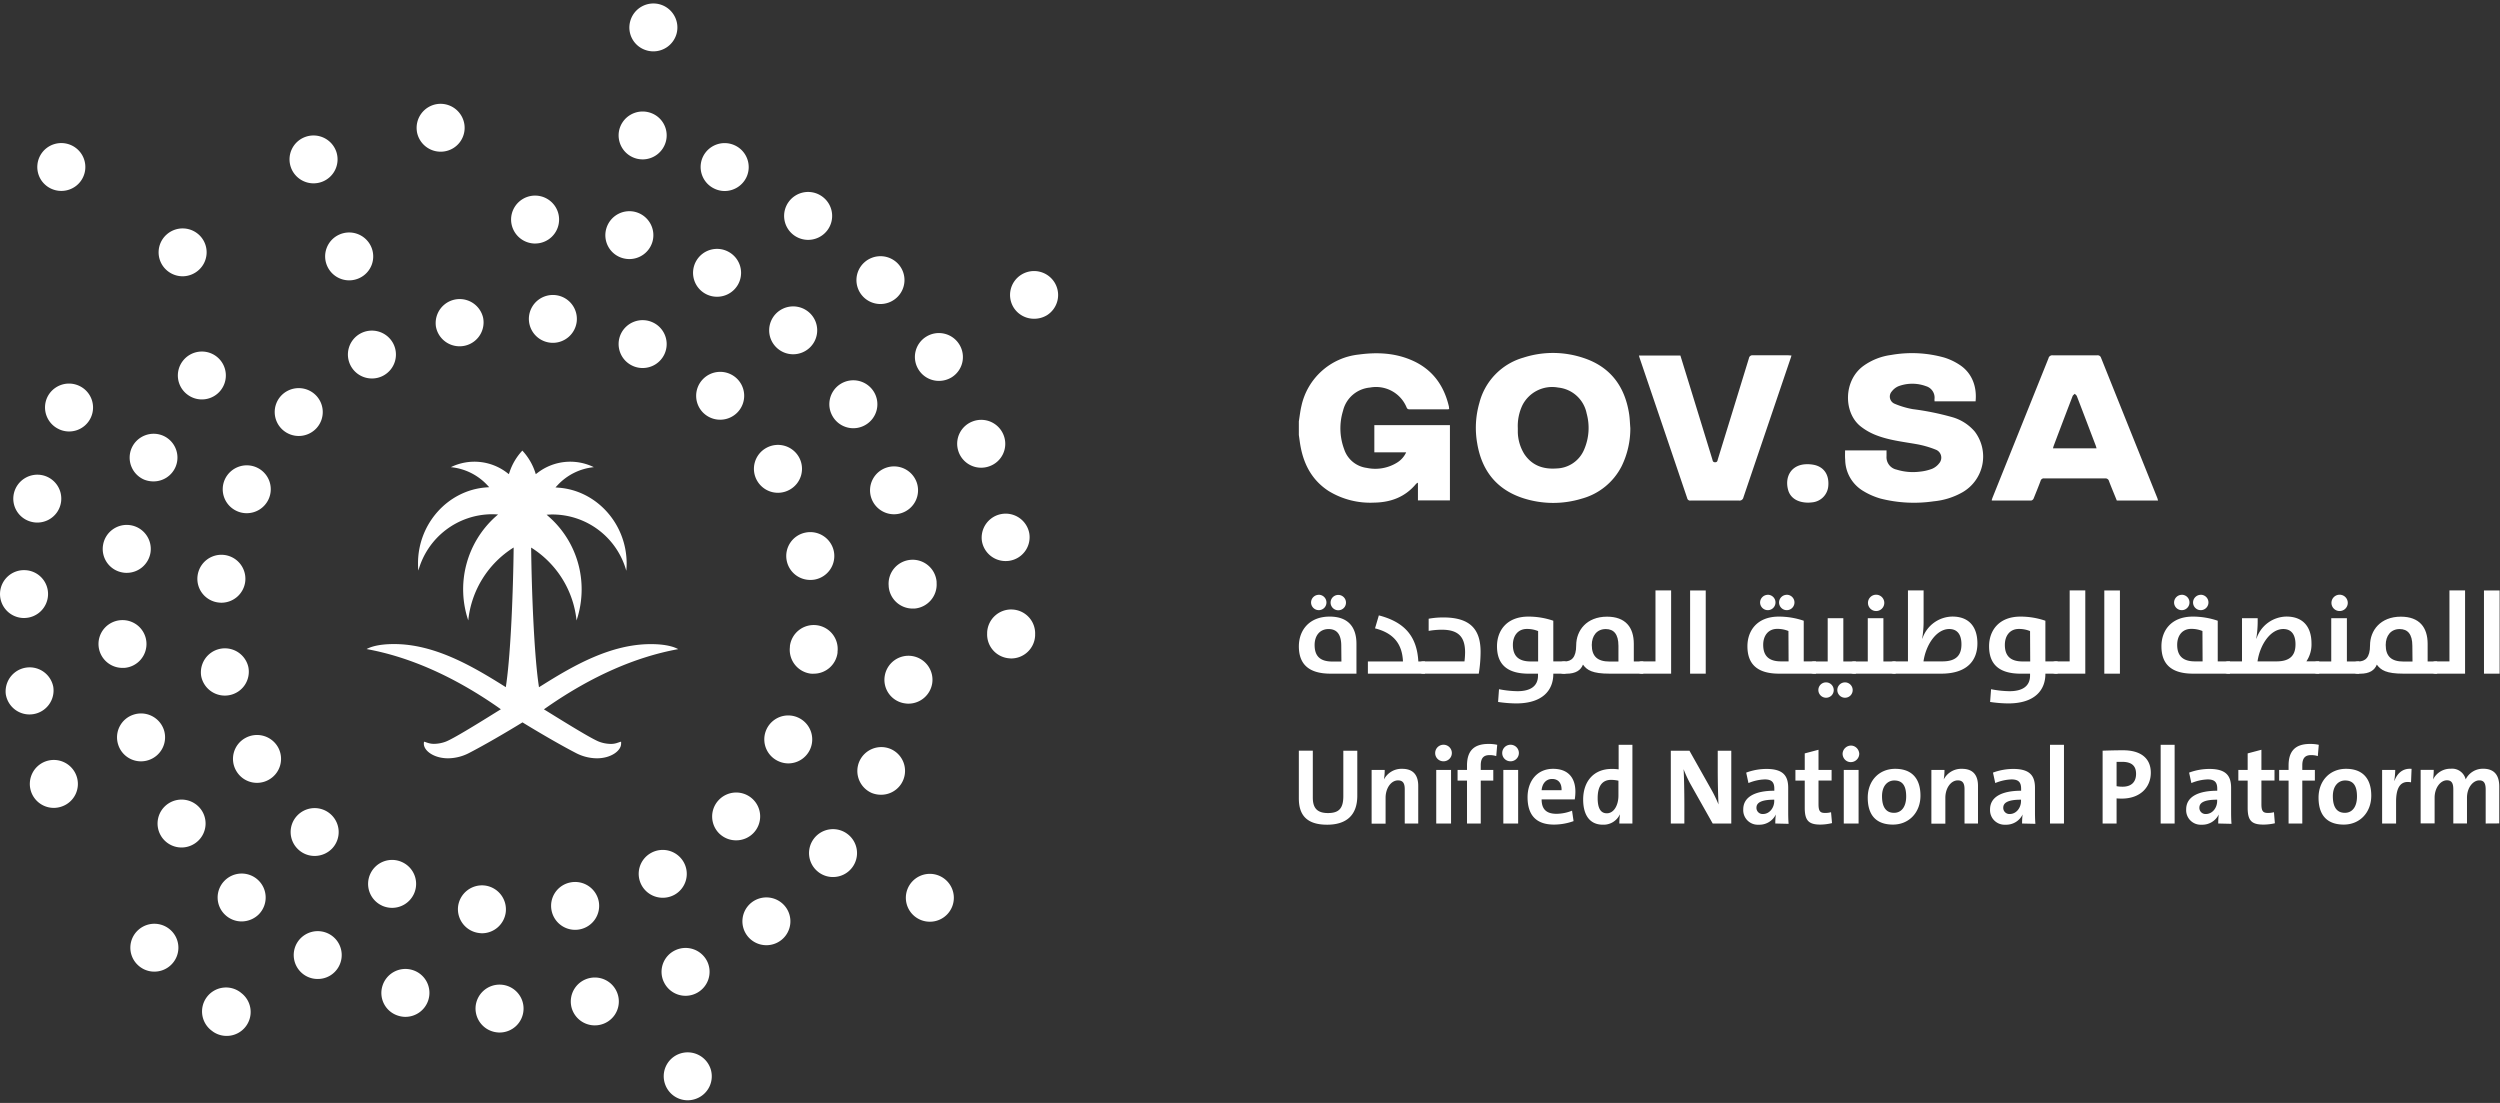 <svg width="136" height="60" xmlns="http://www.w3.org/2000/svg"><rect width="100%" height="100%" fill="#333333" stroke="none"/><g fill="#FFF"><path d="M72.378 36.647c-1.25 0-1.72-.579-1.72-1.484 0-.874.56-1.62 1.677-1.62 1.012 0 1.456.58 1.456 1.478v1.626h-1.413zm-.638-4.292a.42.42 0 01.3.713.42.42 0 01-.718-.295.42.42 0 01.418-.415v-.003zm1.225 2.778c0-.642-.256-.912-.69-.912-.484 0-.76.367-.76.867 0 .605.297.9.968.9h.49l-.008-.855zm-.19-2.769a.42.42 0 01.387.635.42.42 0 01-.778-.218c0-.22.17-.402.391-.417zm1.638 3.619h1.908c-.04-.946-.503-1.543-1.52-1.8l.208-.706c1.33.346 2.07 1.073 2.148 2.506h.361v.664h-3.105v-.664z"/><path d="M77.417 36.647c-.129 0-.38-.128-.38-.335 0-.206.259-.333.38-.333h2.251c.02-.162.031-.325.033-.488 0-.816-.337-1.234-1.26-1.234-.242 0-.483.022-.722.064v-.662c.264-.048.532-.071.8-.07 1.451 0 2.025.636 2.025 1.87a7.51 7.51 0 01-.099 1.188h-3.028zm4.079 1.539l.05-.693c.332.067.67.103 1.008.108.67 0 1.114-.25 1.114-.853v-.1h-.509c-1.251 0-1.722-.58-1.722-1.492 0-.842.522-1.613 1.71-1.613.46 0 .918.076 1.353.225v2.211h.663v.668H84.5v.014c0 .885-.58 1.605-2.019 1.605a6.81 6.81 0 01-.985-.08zm2.178-3.855a1.564 1.564 0 00-.613-.116c-.483 0-.76.367-.76.867 0 .585.29.901.969.901h.404v-1.652z"/><path d="M86.113 36.155c-.116.297-.38.496-.915.496h-.137c-.13 0-.38-.129-.38-.335 0-.206.256-.333.38-.333h.045c.38 0 .639-.212.639-.874 0-.816.57-1.562 1.677-1.562 1.005 0 1.457.58 1.457 1.478v.958h.516v.664h-1.838c-.93 0-1.224-.189-1.444-.492zm1.93-1.022c0-.642-.258-.912-.69-.912-.484 0-.76.367-.76.867 0 .605.297.9.967.9h.483v-.855z"/><path d="M89.298 36.647c-.129 0-.38-.128-.38-.335 0-.206.259-.333.38-.333h.76v-3.86h.851v4.528H89.3zm2.644-4.527h.85v4.527h-.851zm4.838 4.527c-1.25 0-1.72-.579-1.72-1.491 0-.842.522-1.613 1.709-1.613.46 0 .918.076 1.354.225v2.211h.665v.668H96.78zm-.611-4.292a.419.419 0 11-.42.418.423.423 0 01.41-.415l.01-.003zm1.122 1.972a1.564 1.564 0 00-.613-.116c-.483 0-.76.368-.76.867 0 .585.29.901.967.901h.414l-.008-1.652zm-.09-1.972a.419.419 0 11-.42.418.42.42 0 01.41-.415l.01-.003z"/><path d="M98.287 36.316c0-.199.258-.333.38-.333h.76V33.63h.85v2.353h.682v.664h-2.28c-.134 0-.392-.125-.392-.33zm1.052.805a.42.42 0 01.296.714.42.42 0 01-.716-.298.416.416 0 01.42-.416zm1.031 0a.42.42 0 01.296.714.42.42 0 01-.716-.298.42.42 0 01.42-.416z"/><path d="M100.467 36.316c0-.199.257-.333.38-.333h.76V33.63h.85v2.353h.666v.664h-2.28c-.12 0-.376-.125-.376-.33zm1.573-3.963a.444.444 0 11.001.887.444.444 0 01-.001-.887z"/><path d="M103.033 36.647c-.129 0-.38-.128-.38-.335 0-.206.259-.333.38-.333h.76v-3.86h.851v1.672c.002.317-.024.634-.078.947h.013a1.743 1.743 0 011.632-1.197c.897 0 1.36.553 1.36 1.46 0 .906-.534 1.646-1.972 1.646h-2.566zm2.644-.668c.806 0 1.026-.405 1.026-.925s-.213-.835-.665-.835c-.697 0-1.27.854-1.4 1.76h1.04zm2.585 2.207l.052-.693a5.48 5.48 0 001.006.108c.671 0 1.115-.25 1.115-.853v-.1h-.509c-1.251 0-1.72-.58-1.72-1.492 0-.842.522-1.613 1.709-1.613.46 0 .918.076 1.354.225v2.211h.665v.668h-.665v.014c0 .885-.581 1.605-2.019 1.605-.33-.003-.66-.03-.988-.08zm2.173-3.855a1.56 1.56 0 00-.611-.116c-.485 0-.76.367-.76.867 0 .585.29.901.967.901h.412l-.008-1.652z"/><path d="M111.83 36.647c-.13 0-.38-.128-.38-.335 0-.206.258-.333.38-.333h.76v-3.86h.85v4.528h-1.61zm2.644-4.527h.85v4.527h-.85zm4.828 4.527c-1.25 0-1.72-.579-1.72-1.491 0-.842.521-1.613 1.709-1.613.46 0 .918.076 1.354.225v2.211h.665v.668h-2.008zm-.612-4.292a.419.419 0 11-.42.418.423.423 0 01.42-.415v-.003zm1.123 1.972a1.564 1.564 0 00-.614-.116c-.484 0-.76.368-.76.867 0 .585.291.901.967.901h.415l-.008-1.652zm-.091-1.972a.419.419 0 11-.42.418.421.421 0 01.42-.415v-.003z"/><path d="M121.205 36.647c-.129 0-.38-.128-.38-.335 0-.206.259-.333.38-.333h.76V33.63h.853v.161c0 .317-.025.634-.078.947h.013a1.743 1.743 0 011.632-1.197c.895 0 1.36.553 1.36 1.46.013.346-.084.688-.277.976h.697v.67h-4.96zm2.644-.668c.806 0 1.026-.405 1.026-.925s-.213-.835-.665-.835c-.697 0-1.27.854-1.4 1.76h1.04z"/><path d="M125.68 36.316c0-.199.259-.333.38-.333h.76V33.63h.851v2.353h.665v.664h-2.28c-.117 0-.376-.125-.376-.33zm1.573-3.963a.444.444 0 11.002.887.444.444 0 01-.002-.887z"/><path d="M129.299 36.155c-.118.297-.38.496-.916.496h-.137c-.129 0-.38-.129-.38-.335 0-.206.259-.333.38-.333h.046c.38 0 .638-.212.638-.874 0-.816.57-1.562 1.677-1.562 1.005 0 1.457.58 1.457 1.478v.958h.517v.664h-1.839c-.928 0-1.22-.189-1.443-.492zm1.933-1.022c0-.642-.258-.912-.69-.912-.483 0-.759.367-.759.867 0 .605.296.9.967.9h.49l-.008-.855z"/><path d="M132.49 36.647c-.13 0-.38-.128-.38-.335 0-.206.258-.333.38-.333h.76v-3.86h.85v4.528h-1.61zm2.638-4.527h.851v4.527h-.85zM26.06 50.756a1.307 1.307 0 01-1.14-1.448 1.312 1.312 0 011.454-1.136 1.31 1.31 0 011.14 1.448 1.307 1.307 0 01-1.296 1.15 1.384 1.384 0 01-.158-.014zm3.945-1.226a1.295 1.295 0 011.03-1.526 1.307 1.307 0 011.535 1.024 1.304 1.304 0 01-1.032 1.53 1.306 1.306 0 01-1.533-1.028zm-9.223-.264a1.3 1.3 0 01-.637-1.728 1.303 1.303 0 011.735-.636 1.3 1.3 0 01.636 1.728 1.307 1.307 0 01-1.185.757c-.19 0-.377-.041-.55-.12zm14.13-1.094a1.296 1.296 0 01.503-1.771 1.309 1.309 0 011.778.501 1.298 1.298 0 01-.503 1.774 1.316 1.316 0 01-.637.162c-.473 0-.91-.254-1.141-.666zm-18.683-1.957a1.296 1.296 0 01-.069-1.838 1.307 1.307 0 011.845-.068 1.3 1.3 0 01.07 1.842c-.247.26-.59.41-.95.412a1.296 1.296 0 01-.896-.348zm22.926-.845a1.3 1.3 0 01-.064-1.839 1.307 1.307 0 011.846-.07 1.3 1.3 0 01-.882 2.253 1.302 1.302 0 01-.9-.345zm10.538 4.422a1.3 1.3 0 01-.064-1.84 1.305 1.305 0 011.844-.064 1.3 1.3 0 01-.88 2.253 1.302 1.302 0 01-.9-.349zm-36.851-7.873a1.294 1.294 0 01.502-1.77 1.313 1.313 0 011.781.501 1.3 1.3 0 01-.507 1.77 1.302 1.302 0 01-1.776-.502zm29.488-.517a1.301 1.301 0 111.1-2.36 1.304 1.304 0 01.635 1.73 1.303 1.303 0 01-1.185.757 1.32 1.32 0 01-.55-.127zM10.946 36.79a1.307 1.307 0 012.564-.503v-.001a1.297 1.297 0 01-1.029 1.53 1.31 1.31 0 01-1.535-1.026zm33.164-.143a1.307 1.307 0 01-1.139-1.451.08.08 0 000-.025v-.025a1.306 1.306 0 011.451-1.135 1.303 1.303 0 011.14 1.444v.059a1.305 1.305 0 01-1.297 1.135 1.144 1.144 0 01-.154-.002zm-32.223-3.87a1.302 1.302 0 01-.873-.488 1.293 1.293 0 01-.267-.96 1.305 1.305 0 012.593.314 1.309 1.309 0 01-1.298 1.145 1.468 1.468 0 01-.155-.011zm30.911-2.275a1.297 1.297 0 011.026-1.53 1.309 1.309 0 011.538 1.022 1.304 1.304 0 01-1.029 1.532c-.084.016-.17.023-.255.022a1.301 1.301 0 01-1.28-1.046zm-29.924-2.705a1.3 1.3 0 01-.638-1.726 1.313 1.313 0 011.736-.638 1.3 1.3 0 01.637 1.728 1.305 1.305 0 01-1.186.757c-.19 0-.377-.04-.549-.121zm28.308-1.654a1.298 1.298 0 01.5-1.774 1.31 1.31 0 011.78.498 1.298 1.298 0 01-.504 1.773 1.304 1.304 0 01-1.776-.498zM15.363 23.37a1.3 1.3 0 01-.072-1.84 1.314 1.314 0 011.85-.068 1.3 1.3 0 01.068 1.84 1.311 1.311 0 01-1.846.068zm22.927-.882a1.299 1.299 0 01-.071-1.84 1.309 1.309 0 011.848-.072 1.3 1.3 0 01.068 1.84 1.307 1.307 0 01-.95.416 1.302 1.302 0 01-.894-.344zm-19.197-2.565a1.3 1.3 0 01.5-1.772 1.311 1.311 0 011.78.502 1.3 1.3 0 01-.504 1.772 1.288 1.288 0 01-.636.164 1.302 1.302 0 01-1.14-.666zm15.319-.023a1.302 1.302 0 01-.64-1.728 1.31 1.31 0 011.734-.636 1.3 1.3 0 01.642 1.726 1.305 1.305 0 01-1.189.758c-.189 0-.375-.04-.547-.12zm-10.694-2.11a1.307 1.307 0 012.564-.503 1.3 1.3 0 01-1.283 1.551c-.623 0-1.16-.44-1.28-1.048zm6.202.85a1.303 1.303 0 01-1.14-1.448 1.306 1.306 0 011.453-1.136 1.303 1.303 0 011.14 1.444 1.307 1.307 0 01-1.295 1.15c-.053 0-.106-.003-.158-.01zm-2.802 37.527a1.308 1.308 0 01-1.248-1.359 1.307 1.307 0 011.366-1.243c.72.033 1.278.643 1.244 1.36a1.301 1.301 0 01-1.303 1.244h-.059v-.002zm3.957-1.437a1.304 1.304 0 011.031-1.529 1.305 1.305 0 011.533 1.024 1.298 1.298 0 01-1.03 1.531 1.308 1.308 0 01-1.535-1.026zm-9.395.53a1.292 1.292 0 01-.878-1.616 1.307 1.307 0 011.622-.88 1.298 1.298 0 01.883 1.618h.001a1.308 1.308 0 01-1.252.935c-.127 0-.254-.02-.376-.056zm14.432-1.841a1.294 1.294 0 01.629-1.728 1.31 1.31 0 011.738.624 1.304 1.304 0 01-.63 1.732 1.303 1.303 0 01-1.736-.628zm-19.488-.339a1.303 1.303 0 01-.467-1.783 1.311 1.311 0 011.787-.465 1.3 1.3 0 01.467 1.78 1.293 1.293 0 01-1.13.644c-.23.001-.458-.06-.657-.176zm24.056-2.139a1.299 1.299 0 01.19-1.832 1.31 1.31 0 011.835.19 1.297 1.297 0 01-.19 1.83 1.31 1.31 0 01-.82.29 1.305 1.305 0 01-1.015-.478zm-28.444-1.185a1.294 1.294 0 01-.028-1.837 1.307 1.307 0 011.848-.03c.517.501.53 1.325.03 1.843-.248.25-.587.392-.94.394-.34 0-.667-.133-.91-.37zm32.291-2.311a1.3 1.3 0 01-.25-1.824 1.304 1.304 0 011.83-.248 1.298 1.298 0 01.249 1.823 1.3 1.3 0 01-1.04.514 1.287 1.287 0 01-.79-.265zM8.772 45.494c-.384-.61-.2-1.414.412-1.798a1.31 1.31 0 011.802.414 1.3 1.3 0 01-.416 1.793 1.304 1.304 0 01-1.799-.409zm38.651-2.356a1.304 1.304 0 01-.676-1.713 1.305 1.305 0 011.71-.678 1.298 1.298 0 01-.522 2.487 1.359 1.359 0 01-.512-.096zM6.433 40.52a1.296 1.296 0 01.832-1.643 1.311 1.311 0 011.651.829 1.305 1.305 0 01-.838 1.645 1.3 1.3 0 01-1.645-.83v-.001zm42.77-2.26a1.293 1.293 0 01-1.071-1.5 1.308 1.308 0 011.502-1.069c.712.12 1.193.79 1.075 1.5a1.311 1.311 0 01-1.287 1.088 1.22 1.22 0 01-.219-.02zM5.362 35.133a1.297 1.297 0 01.31-.946 1.312 1.312 0 011.843-.14 1.302 1.302 0 01-.75 2.286h-.1a1.303 1.303 0 01-1.303-1.2zm42.983-3.229v-.03a1.297 1.297 0 01.31-.97 1.31 1.31 0 012.297.747h-.001v.032a.057.057 0 010 .026c.05.717-.488 1.34-1.207 1.397h-.098a1.307 1.307 0 01-1.301-1.202zm-41.667-.759a1.297 1.297 0 01-1.071-1.5c.118-.71.79-1.19 1.503-1.072.711.12 1.191.791 1.075 1.5a1.31 1.31 0 01-1.288 1.09 1.163 1.163 0 01-.219-.018zm40.717-4.065a1.301 1.301 0 01.834-1.643 1.308 1.308 0 011.648.829 1.303 1.303 0 01-.832 1.644 1.306 1.306 0 01-1.65-.83zM7.84 26.091a1.302 1.302 0 01-.68-1.712 1.309 1.309 0 011.71-.678c.658.286.96 1.046.678 1.703a1.3 1.3 0 01-1.198.784c-.174 0-.347-.032-.51-.097zm37.477-3.408c-.384-.61-.2-1.413.41-1.797a1.311 1.311 0 011.8.41 1.298 1.298 0 01-.408 1.797 1.304 1.304 0 01-1.803-.41zm9.831-5.943a1.298 1.298 0 01.413-1.797 1.31 1.31 0 011.798.41 1.298 1.298 0 01-.408 1.797c-.21.126-.45.191-.695.19a1.306 1.306 0 01-1.108-.6zm-44.956 4.722a1.296 1.296 0 01-.25-1.823 1.308 1.308 0 011.83-.25 1.303 1.303 0 01-.794 2.34c-.284 0-.56-.094-.786-.267zm32.05-2.555a1.3 1.3 0 01-.033-1.842 1.312 1.312 0 011.85-.03c.518.5.53 1.323.029 1.84a1.31 1.31 0 01-.94.397 1.3 1.3 0 01-.906-.365zm-39.921-9a1.303 1.303 0 01.19-1.833 1.312 1.312 0 011.839.19 1.299 1.299 0 01-.19 1.832 1.31 1.31 0 01-.823.29 1.309 1.309 0 01-1.016-.48zm36.029 6.06a1.3 1.3 0 01-.471-1.779 1.304 1.304 0 011.787-.47 1.299 1.299 0 01.47 1.782c-.235.4-.666.645-1.131.643a1.3 1.3 0 01-.655-.176zm-20.537-1.465a1.296 1.296 0 01.627-1.732 1.31 1.31 0 011.738.625 1.296 1.296 0 01-.627 1.732 1.307 1.307 0 01-1.738-.625zm16.054-.462a1.294 1.294 0 01-.881-1.616 1.307 1.307 0 011.62-.882c.69.205 1.086.927.885 1.616a1.306 1.306 0 01-1.254.935c-.125 0-.25-.018-.37-.053zm1.307-11.3a1.292 1.292 0 01-.881-1.616 1.307 1.307 0 011.62-.882c.69.205 1.086.927.885 1.617a1.308 1.308 0 01-1.256.935c-.124 0-.248-.019-.368-.053zm-6.122 10.507a1.31 1.31 0 01-1.248-1.357 1.307 1.307 0 012.269-.826c.234.255.356.591.34.936a1.301 1.301 0 01-1.302 1.247h-.059zM36.188 59a1.298 1.298 0 01.773-1.673 1.314 1.314 0 011.68.776 1.3 1.3 0 01-.778 1.67A1.299 1.299 0 0136.188 59zM11.56 56.1a1.304 1.304 0 111.54-2.103V54a1.3 1.3 0 01.285 1.819 1.3 1.3 0 01-1.054.534 1.295 1.295 0 01-.771-.25zm-4.122-3.663a1.296 1.296 0 01.076-1.84 1.308 1.308 0 011.845.076 1.296 1.296 0 01-.075 1.837c-.24.223-.556.346-.885.347a1.3 1.3 0 01-.96-.42zm-5.736-9.343a1.305 1.305 0 01.775-1.673 1.31 1.31 0 011.679.776 1.296 1.296 0 01-.777 1.67 1.303 1.303 0 01-1.677-.772v-.001zM.315 37.766a1.308 1.308 0 012.583-.403c.11.71-.377 1.376-1.09 1.487a1.304 1.304 0 01-1.493-1.085zm54.638-1.95a1.307 1.307 0 01-.908-.418 1.298 1.298 0 01-.344-.935v-.057a1.308 1.308 0 011.354-1.25v.001a1.3 1.3 0 011.256 1.353v.06a1.303 1.303 0 01-1.303 1.25.27.27 0 01-.055-.004zM1.252 33.619a1.306 1.306 0 01-1.25-1.357 1.303 1.303 0 011.361-1.245 1.298 1.298 0 011.25 1.353 1.305 1.305 0 01-1.306 1.249h-.055zm52.162-4.199a1.306 1.306 0 012.58-.403 1.297 1.297 0 01-1.087 1.49c-.067.01-.135.014-.203.014a1.302 1.302 0 01-1.29-1.1zM1.727 28.391a1.295 1.295 0 01-.967-1.567 1.31 1.31 0 011.576-.965 1.302 1.302 0 01-.304 2.568 1.206 1.206 0 01-.305-.036zm50.426-3.797a1.296 1.296 0 01.771-1.673 1.307 1.307 0 011.68.77 1.292 1.292 0 01-.772 1.67 1.305 1.305 0 01-1.68-.767zM3.212 23.35a1.304 1.304 0 01-.644-1.73 1.31 1.31 0 011.734-.633 1.3 1.3 0 01.64 1.728 1.301 1.301 0 01-1.73.636zm46.753-3.25a1.295 1.295 0 01.427-1.788 1.305 1.305 0 011.797.43 1.298 1.298 0 01-.427 1.789 1.32 1.32 0 01-.684.189 1.3 1.3 0 01-1.113-.62zm-3.028-3.98a1.296 1.296 0 01.074-1.837 1.312 1.312 0 011.846.07 1.296 1.296 0 01-.076 1.84 1.308 1.308 0 01-1.844-.072zM8.975 14.61a1.296 1.296 0 01.074-1.838 1.31 1.31 0 011.846.072 1.296 1.296 0 01-.076 1.838c-.242.223-.56.347-.889.348a1.313 1.313 0 01-.955-.42zm34.218-1.811a1.301 1.301 0 01-.287-1.82 1.306 1.306 0 011.826-.285 1.3 1.3 0 01.287 1.819 1.31 1.31 0 01-1.826.286zm-4.319-2.531a1.302 1.302 0 01-.64-1.728 1.31 1.31 0 011.736-.634c.655.302.941 1.075.64 1.728a1.314 1.314 0 01-1.189.757 1.29 1.29 0 01-.547-.123zM15.832 9.123a1.298 1.298 0 01.773-1.673 1.311 1.311 0 011.679.772 1.303 1.303 0 01-.773 1.671 1.31 1.31 0 01-1.68-.77zm6.848-1.968a1.307 1.307 0 011.088-1.492A1.31 1.31 0 0125.26 6.75a1.297 1.297 0 01-1.089 1.487 1.31 1.31 0 01-1.493-1.083zm10.944 33.242l-.067.023c-.106.034-.218.05-.33.049a1.863 1.863 0 01-.634-.12c-.38-.143-1.638-.916-2.785-1.627l-.219-.135.211-.147c2.392-1.655 4.776-2.705 7.095-3.127-.211-.117-.652-.273-1.493-.273-2.15 0-4.152 1.136-5.86 2.207l-.222.138-.036-.257c-.232-1.703-.361-4.944-.39-7.34a5.318 5.318 0 012.47 3.965 5.307 5.307 0 00.277-1.703 5.25 5.25 0 00-1.759-3.92l-.146-.13.256-.012h.1a4.176 4.176 0 013.978 3.062c.013-.13.02-.26.02-.391 0-2.162-1.629-3.975-3.708-4.13l-.164-.014.112-.119a3.117 3.117 0 011.974-.982 2.913 2.913 0 00-3.068.314l-.09.066-.033-.106a3.204 3.204 0 00-.697-1.175 3.153 3.153 0 00-.697 1.175l-.037.106-.087-.066a2.913 2.913 0 00-3.068-.314 3.121 3.121 0 011.974.969l.112.12-.163.012c-2.08.156-3.71 1.969-3.71 4.13 0 .131 0 .26.02.392a4.176 4.176 0 013.978-3.062h.101l.255.011-.147.13a5.308 5.308 0 00-1.474 5.634 5.316 5.316 0 012.47-3.966c-.027 2.396-.156 5.642-.39 7.34l-.036.258-.22-.138c-1.71-1.068-3.712-2.207-5.86-2.207-.843 0-1.282.155-1.495.272 2.32.422 4.705 1.473 7.095 3.127l.21.148-.218.134c-1.14.712-2.4 1.484-2.783 1.628a1.863 1.863 0 01-.634.119 1.029 1.029 0 01-.33-.05l-.069-.022a1.11 1.11 0 00-.144-.045.434.434 0 00-.012.113c0 .379.544.791 1.319.791a2.524 2.524 0 001.15-.293c1.228-.636 2.793-1.597 2.808-1.607l.09-.055.089.055c.015.01 1.58.971 2.807 1.607.354.188.75.289 1.15.293.776 0 1.317-.416 1.317-.79a.587.587 0 000-.114 1.07 1.07 0 00-.146.045m1.014-31.758a1.308 1.308 0 01-.967-1.573 1.309 1.309 0 011.575-.96 1.295 1.295 0 01.967 1.57 1.31 1.31 0 01-1.27.999 1.42 1.42 0 01-.305-.036zM70.657 22.92c.046-.28.076-.569.143-.845a3.576 3.576 0 013.119-2.788c.966-.13 1.916-.095 2.828.288 1.15.48 1.806 1.368 2.078 2.56 0 .037 0 .074.015.122-.036 0-.066.011-.095.011h-2.051c-.082 0-.135-.011-.173-.1a1.796 1.796 0 00-1.993-1.085c-.71.063-1.3.57-1.466 1.26a3.25 3.25 0 00.063 2.102c.18.544.658.936 1.229 1.009a2.244 2.244 0 001.67-.303c.206-.133.37-.322.472-.545h-1.732v-1.48h4.112v4.097h-1.74v-.965a.487.487 0 00-.098.06c-.595.722-1.383 1.013-2.293 1.025a4.335 4.335 0 01-2.47-.633c-.871-.567-1.329-1.396-1.519-2.392-.042-.216-.066-.435-.099-.655v-.744zm18.033.365a4.667 4.667 0 01-.469 2.068 3.447 3.447 0 01-2.176 1.774 5.308 5.308 0 01-3.188-.027c-1.445-.47-2.247-1.5-2.495-2.971a4.88 4.88 0 01.117-2.215 3.45 3.45 0 012.397-2.46 5.22 5.22 0 013.262.017c1.459.48 2.245 1.535 2.482 3.019.042.265.048.53.07.795zm-6.121 0v.227c.01.423.134.836.359 1.196.418.62 1.027.829 1.75.776a1.673 1.673 0 001.498-1.026 2.966 2.966 0 00.137-1.967 1.757 1.757 0 00-1.549-1.408 1.814 1.814 0 00-1.945.962 2.63 2.63 0 00-.25 1.241v-.001zm17.803 1.215h2.255v.316a.69.69 0 00.545.73c.41.128.843.166 1.269.112.226-.022.448-.074.66-.153a.963.963 0 00.39-.301.466.466 0 00-.19-.744 5.255 5.255 0 00-1.056-.301c-.76-.133-1.52-.216-2.23-.503a3.274 3.274 0 01-.796-.46c-.93-.735-.95-2.474.139-3.282a3.32 3.32 0 011.52-.604 6.494 6.494 0 012.898.144c.294.092.573.225.83.395.636.415.95 1.136.866 1.982h-2.232c0-.057-.01-.104 0-.15a.65.65 0 00-.463-.672 2.155 2.155 0 00-1.497 0 .898.898 0 00-.364.282.421.421 0 00.15.672c.317.135.648.233.987.294.72.09 1.433.235 2.131.431a2.51 2.51 0 011.243.79 2.244 2.244 0 01-.665 3.3 3.902 3.902 0 01-1.569.493 7.391 7.391 0 01-2.89-.148 3.834 3.834 0 01-.974-.432 2.009 2.009 0 01-.95-1.682c-.016-.16-.007-.328-.007-.51zm17.028 2.729h-2.246c-.14-.348-.287-.697-.422-1.049a.2.2 0 00-.22-.155h-3.304a.179.179 0 00-.2.135c-.12.323-.252.643-.38.961a.19.19 0 01-.128.108h-2.116s-.019 0-.038-.015c.017-.05.032-.1.051-.15l3.04-7.57a.209.209 0 01.23-.165h2.425a.19.19 0 01.203.13 6884.06 6884.06 0 003.07 7.65.887.887 0 00.036.12zm-3.348-2.84c-.017-.058-.027-.103-.044-.147-.342-.897-.682-1.796-1.027-2.691-.02-.051-.076-.087-.114-.13-.04.043-.097.077-.118.128-.346.9-.689 1.804-1.03 2.708-.015.042-.024.086-.038.133h2.371zM97.457 19.34c-.023.076-.04.136-.061.19l-2.553 7.525a.214.214 0 01-.25.174h-2.62a.16.16 0 01-.19-.13c-.862-2.547-1.726-5.091-2.59-7.634-.012-.036-.02-.072-.035-.125h2.255l.455 1.475c.428 1.388.855 2.776 1.28 4.164.023.075.023.168.154.168.132 0 .128-.098.152-.174.565-1.831 1.128-3.66 1.689-5.49a.19.19 0 01.21-.156h1.92c.06.004.111.01.184.013zm.921 8.004c-.585 0-.988-.251-1.108-.704-.19-.728.19-1.38 1.028-1.387.15-.003.302.014.448.05.502.135.76.548.714 1.122a.969.969 0 01-.885.904c-.074.01-.15.012-.197.015zm-26.184 17.52c-1.254 0-1.537-.68-1.537-1.437v-2.59h.76v2.543c0 .5.165.85.824.85.59 0 .836-.246.836-.92v-2.472h.76v2.434c.006 1.077-.595 1.592-1.643 1.592zm4.224-.064v-1.867c0-.299-.083-.48-.366-.48-.38 0-.676.427-.676.946v1.408h-.76v-2.924h.712c0 .175-.013.35-.042.522.19-.37.579-.597.996-.581.659 0 .87.416.87.927V44.8h-.734zm2.106-3.386a.444.444 0 01-.45-.435.45.45 0 01.27-.427.456.456 0 01.5.09.448.448 0 01.103.493.453.453 0 01-.423.28zm-.393 3.385v-2.916h.806v2.916h-.806zm3.264-3.668a1.182 1.182 0 00-.365-.053c-.33 0-.477.17-.477.559v.246h.682v.58h-.682V44.8h-.748v-2.335h-.513v-.581h.513v-.24c0-.786.365-1.174 1.166-1.174.16-.003.32.013.477.047l-.053.615zm.775.283a.444.444 0 01-.449-.435.45.45 0 01.27-.427.456.456 0 01.5.09.448.448 0 01.102.493.453.453 0 01-.422.28zm-.389 3.385v-2.916h.806v2.916h-.806zm3.886-1.313h-1.803c0 .517.241.785.807.785.291-.003.579-.06.848-.17l.083.568c-.34.123-.7.187-1.062.189-.923 0-1.441-.464-1.441-1.49 0-.874.518-1.544 1.388-1.544.87 0 1.214.547 1.214 1.238 0 .142-.012.284-.034.424zm-1.233-1.11c-.312 0-.536.23-.57.61h1.085c.011-.4-.19-.61-.515-.61zm3.658 2.424c.001-.163.012-.326.034-.487h-.01a.977.977 0 01-.926.55c-.712 0-1.066-.533-1.066-1.366 0-.986.57-1.667 1.55-1.667.127-.002.254.006.38.024v-1.338h.749V44.8h-.71zm-.05-2.33a1.906 1.906 0 00-.394-.046c-.43 0-.735.269-.735.992 0 .545.157.827.5.827.394 0 .63-.458.63-.958v-.816zm5.129 2.33l-1.23-2.183a6.972 6.972 0 01-.354-.774c.025.346.042 1.308.042 1.883V44.8h-.737v-3.961h1.014l1.2 2.131c.144.256.271.52.38.791a43.89 43.89 0 01-.041-1.925v-.997h.737V44.8h-1.01zm3.406 0a3.395 3.395 0 01.029-.493.992.992 0 01-.937.557.79.79 0 01-.836-.833c0-.693.665-1.015 1.69-1.015v-.106c0-.352-.134-.51-.523-.51-.304.012-.604.08-.884.198l-.123-.568c.354-.132.73-.2 1.107-.2.906 0 1.178.378 1.178 1.027v1.202c0 .235 0 .511.023.757l-.724-.017zm-.059-1.297c-.76 0-.967.19-.967.439a.333.333 0 00.354.34c.366 0 .613-.351.613-.703v-.076zm2.507 1.355c-.647 0-.847-.235-.847-.916v-1.478h-.507v-.581h.507v-.898l.749-.198v1.096h.712v.58h-.712v1.28c0 .379.087.481.347.481a1.22 1.22 0 00.335-.04l.053.593a2.788 2.788 0 01-.637.081zm1.663-3.399a.432.432 0 01-.318-.13.469.469 0 01-.133-.327.462.462 0 01.453-.443c.24 0 .438.194.454.443a.461.461 0 01-.456.457zm-.387 3.34v-2.916h.806v2.916h-.806zm2.675.059c-.83 0-1.371-.428-1.371-1.467 0-.908.606-1.567 1.497-1.567.835 0 1.371.458 1.371 1.461 0 .916-.625 1.573-1.497 1.573zm.072-2.4c-.336 0-.666.26-.666.857 0 .599.224.903.653.903.38 0 .661-.299.661-.891 0-.593-.207-.869-.648-.869zm3.822 2.342v-1.867c0-.299-.083-.48-.366-.48-.38 0-.677.427-.677.946v1.408h-.76v-2.924h.713c0 .175-.013.35-.042.522.19-.37.578-.597.995-.581.66 0 .87.416.87.927V44.8h-.733zm3.132 0a3.395 3.395 0 01.029-.493.992.992 0 01-.937.557.79.79 0 01-.835-.833c0-.693.664-1.015 1.69-1.015v-.106c0-.352-.137-.51-.524-.51-.304.012-.603.08-.883.198l-.124-.568c.354-.132.73-.2 1.108-.2.906 0 1.177.378 1.177 1.027v1.202c0 .235 0 .511.023.757l-.724-.017zm-.059-1.297c-.76 0-.966.19-.966.439a.333.333 0 00.353.34c.367 0 .613-.351.613-.703v-.076zm1.577 1.297v-4.284h.76V44.8zm3.9-1.356c-.149 0-.278-.011-.278-.011v1.366h-.76v-3.961s.547-.023 1.114-.023c.97 0 1.508.441 1.508 1.221s-.56 1.408-1.584 1.408zm.017-2h-.295v1.324c.107.02.215.029.323.029.49 0 .737-.263.737-.699 0-.435-.237-.654-.765-.654zm2.103 3.356v-4.284h.76V44.8zm3.132 0a3.395 3.395 0 01.028-.493.992.992 0 01-.936.557.79.79 0 01-.836-.833c0-.693.665-1.015 1.69-1.015v-.106c0-.352-.136-.51-.524-.51-.304.012-.603.08-.883.198l-.124-.568c.355-.132.73-.2 1.108-.2.906 0 1.177.378 1.177 1.027v1.202c0 .235 0 .511.023.757l-.723-.017zm-.06-1.297c-.76 0-.966.19-.966.439a.333.333 0 00.353.34c.367 0 .614-.351.614-.703v-.076zm2.508 1.355c-.648 0-.847-.235-.847-.916v-1.478h-.507v-.581h.507v-.898l.748-.198v1.096h.712v.58h-.712v1.28c0 .379.087.481.348.481.112.002.225-.011.334-.04l.05.602c-.208.048-.42.072-.633.072zm2.969-3.727a1.182 1.182 0 00-.365-.053c-.33 0-.479.17-.479.559v.246h.684v.58h-.684V44.8h-.746v-2.335h-.513v-.581h.513v-.24c0-.786.365-1.174 1.166-1.174.16-.002.32.013.477.047l-.053.615zm1.413 3.727c-.83 0-1.373-.428-1.373-1.467 0-.908.607-1.567 1.496-1.567.836 0 1.372.458 1.372 1.461 0 .916-.623 1.573-1.495 1.573zm.07-2.4c-.336 0-.665.26-.665.857 0 .599.223.903.654.903.38 0 .659-.299.659-.891 0-.593-.205-.869-.648-.869zm3.588.1c-.541-.106-.813.24-.813 1.05V44.8h-.76v-2.916h.713c-.003.196-.02.392-.052.586h.012c.14-.369.423-.69.93-.645l-.03.734zm4.061 2.242v-1.842c0-.313-.07-.506-.347-.506-.329 0-.67.379-.67.947v1.397h-.744v-1.848c0-.287-.058-.5-.347-.5-.348 0-.67.406-.67.947v1.397h-.76v-2.91h.712c0 .175-.013.35-.036.523a1.05 1.05 0 01.967-.587.76.76 0 01.807.581 1.04 1.04 0 01.95-.58c.57 0 .877.312.877.968v2.007l-.739.005z"/></g></svg>